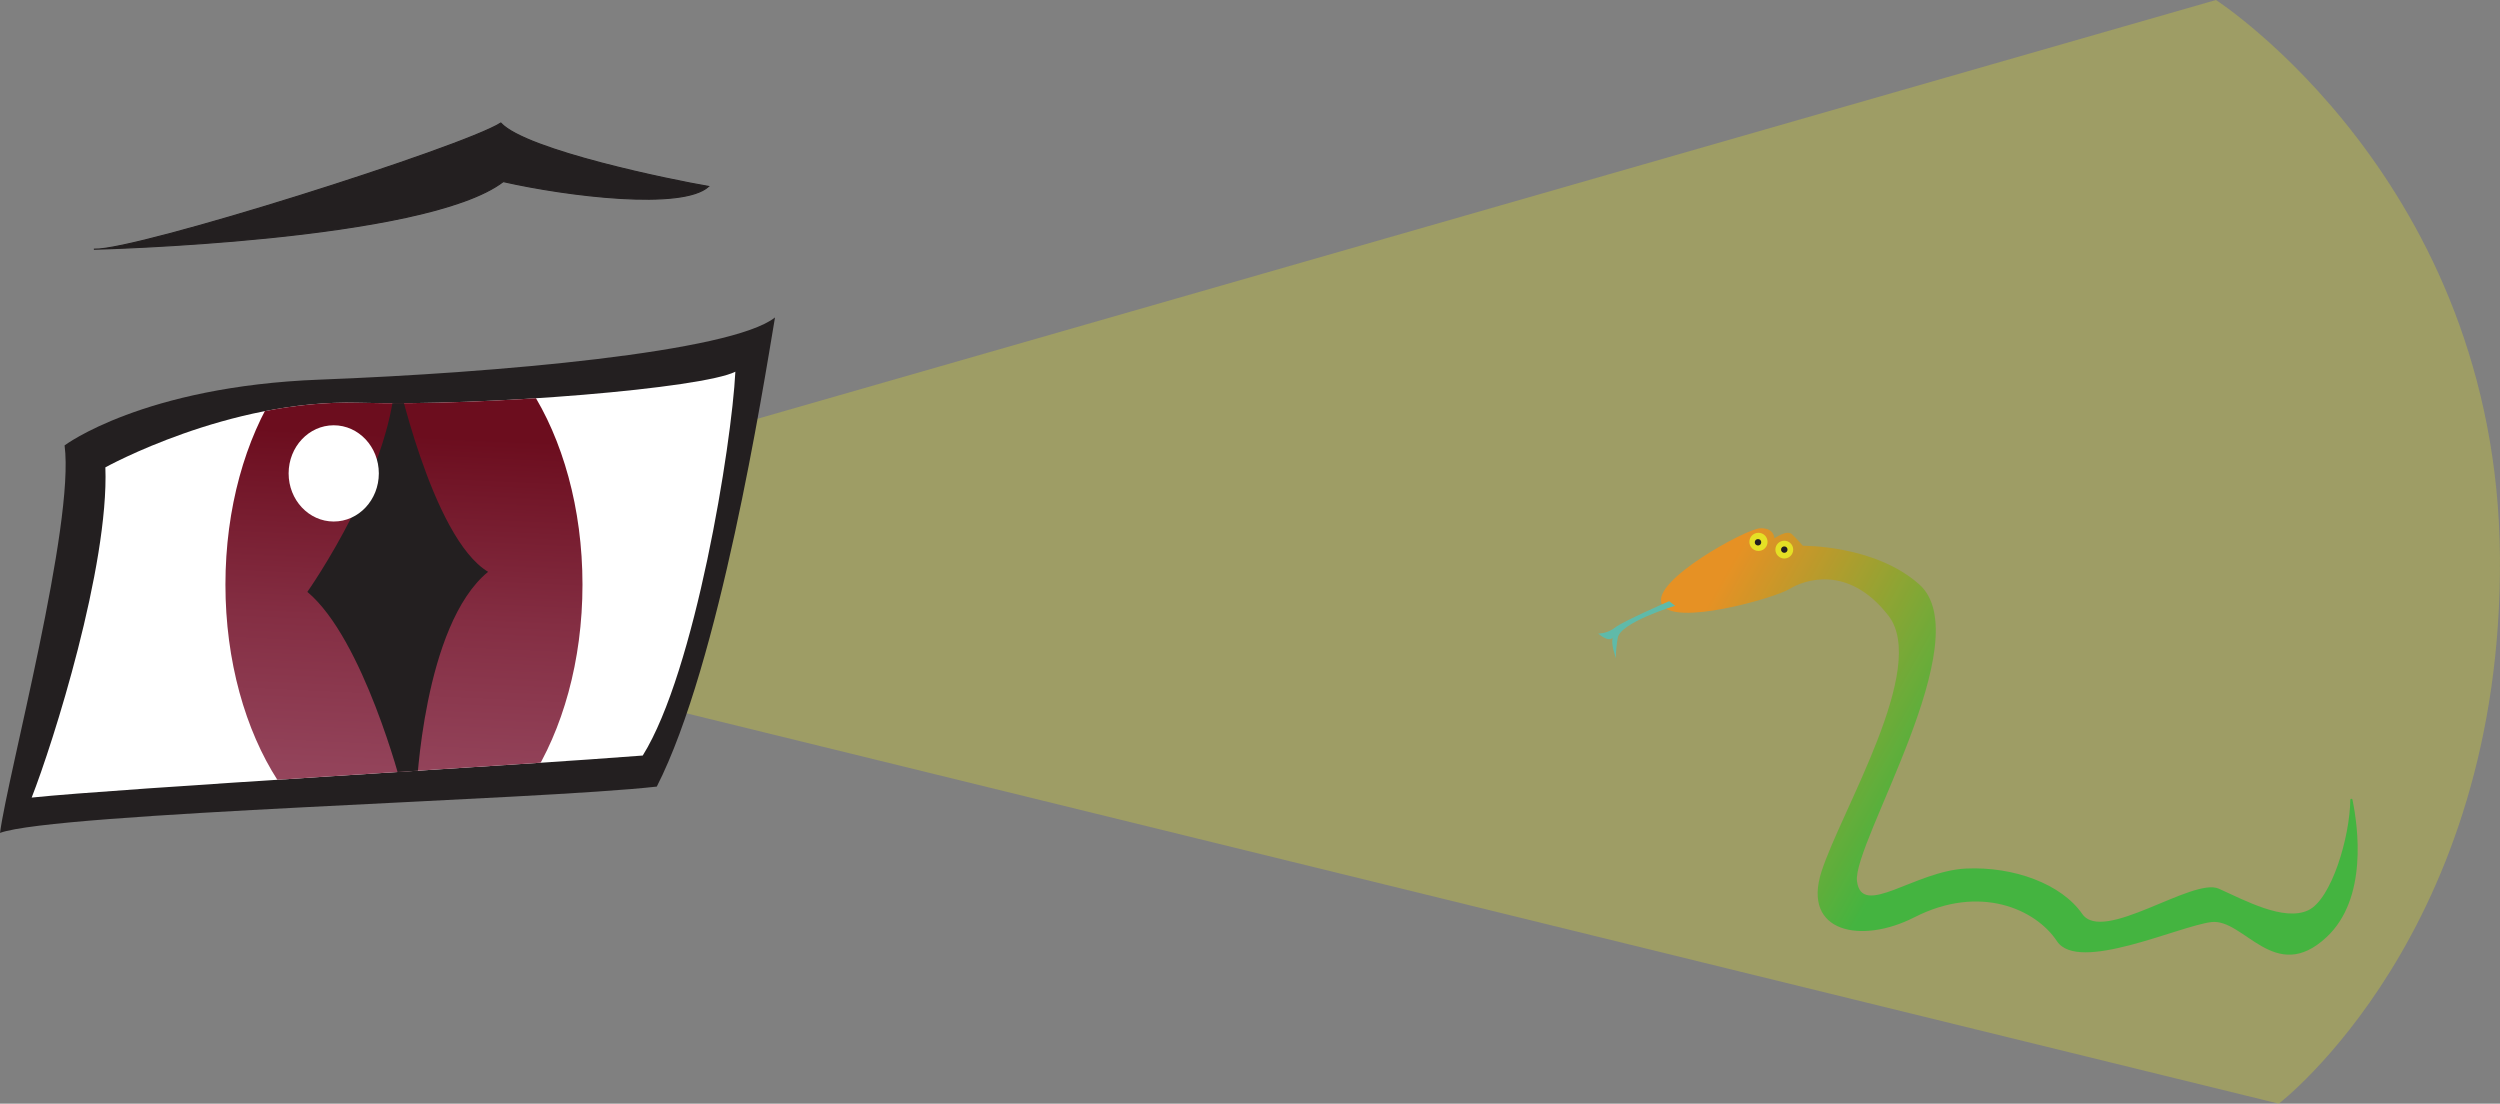 <?xml version="1.0" encoding="UTF-8"?><svg xmlns="http://www.w3.org/2000/svg" xmlns:xlink="http://www.w3.org/1999/xlink" viewBox="0 0 539.29 238.08"><rect x="0" y="0" width="539.29" height="238.08" fill="#808080" stroke="none"/><defs><style>.h{fill:#fff;}.i{opacity:.3;}.i,.j{fill:#e5e025;}.k{fill:url(#g);}.l{fill:#27aae1;}.m{stroke:#231f20;stroke-miterlimit:10;stroke-width:.25px;}.m,.n{fill:#231f20;}.o{fill:url(#d);}.p{fill:none;}.q{clip-path:url(#f);}</style><linearGradient id="d" x1="356.2" y1="132.36" x2="497.5" y2="211.7" gradientTransform="matrix(1, 0, 0, 1, 0, 0)" gradientUnits="userSpaceOnUse"><stop offset=".06" stop-color="#e76f24"/><stop offset=".44" stop-color="#00a14b"/></linearGradient><clipPath id="f"><path class="p" d="M22.74,100.81s26.55-14.72,54.54-13.93c27.99,.79,74.39-3.15,81.35-6.7-.79,15.77-8.67,64.66-19.98,82.8-24.71,1.97-113.16,7.1-131.82,9.07,4.6-11.7,16.69-49.94,15.9-71.23Z"/></clipPath><linearGradient id="g" x1="-251.83" y1="93.89" x2="-256.06" y2="186.38" gradientTransform="translate(340.44)" gradientUnits="userSpaceOnUse"><stop offset="0" stop-color="#6c0d1e"/><stop offset=".43" stop-color="#842e43"/><stop offset=".78" stop-color="#93435a"/><stop offset="1" stop-color="#994b63"/></linearGradient></defs><g id="a"/><g id="b"><g id="c"><path class="o" d="M507,172.54c0-.28,.41-.33,.46-.05,1.23,5.95,3.32,21.35-5.58,29.66-11.19,10.45-17.82-4.12-24.88-3.24s-28.71,11.04-33.28,4.12-16.64-12.37-30.77-5.15c-11.38,5.81-24.29,3.35-20.02-9.88s23.12-44.01,14.43-55.2-18.26-7.66-21.35-5.74-25.18,8.25-27.53,3.24,18.11-16.2,21.2-16.34,3.08,2.18,3.08,2.18c0,0,2.68-1.93,3.78-.91s2.37,2.51,2.37,2.51c0,0,15.44-.23,25.07,8.29,13.25,11.72-14.43,55.95-13.4,64.05s12.44-2.21,23.56-2.72c10.24-.47,20.54,3.31,25.03,9.79s23.85-7.95,29.45-5.45,14.09,7.16,19.34,4.64c4.97-2.39,8.93-15.69,9.04-23.8Z"/><path class="l" d="M361.35,130.67s-11.81,3.59-12.37,6.91-.37,4.44-.37,4.44c0,0-1.24-3.17-.68-4.51-.93,1.2-3.17-.85-3.17-.85,0,0,1.93,.07,3.61-1.27s11.69-5.71,11.69-5.71"/></g><g id="e"><path class="i" d="M156.24,92.39L478.02,0s60.68,39.17,61.26,120.15-47.71,117.93-47.71,117.93L141.45,152.25l14.8-59.85Z"/><path class="n" d="M13.93,96.08s16.95-12.75,55.07-14.19c38.11-1.45,88.71-5.91,98.18-13.41-2.63,15.64-11.96,74.65-25.5,101.2-25.5,2.89-129.85,5.65-141.68,9.99,1.71-12.75,16.17-66.63,13.93-83.59Z"/><path class="h" d="M22.74,100.81s26.55-14.72,54.54-13.93c27.99,.79,74.39-3.15,81.35-6.7-.79,15.77-8.67,64.66-19.98,82.8-24.71,1.97-113.16,7.1-131.82,9.07,4.6-11.7,16.69-49.94,15.9-71.23Z"/><g class="q"><path class="k" d="M125.65,126.11c0,32.99-17.24,59.73-38.51,59.73-21.27,0-38.51-26.74-38.51-59.73s17.24-59.73,38.51-59.73c21.27,0,38.51,26.74,38.51,59.73Z"/><path class="n" d="M85.29,79.47s7.78,36.55,20,43.88c-14,11.44-15.44,47.21-15.44,47.21l-3.23-1s-8.21-31.77-20.32-41.88c0,0,19.22-27.22,19-48.21Z"/><ellipse class="h" cx="71.99" cy="102.12" rx="9.73" ry="10.38"/></g><path class="m" d="M20.37,53.76s71.37-1.71,88.19-14.59c13.93,3.15,38.64,6.18,44.29,1.05-7.75-1.31-39.3-7.75-44.82-13.67-8.28,5.26-78.46,27.47-87.66,27.21Z"/><circle class="j" cx="384.9" cy="118.56" r="1.92"/><circle class="j" cx="379.33" cy="116.89" r="1.96"/><circle class="n" cx="384.9" cy="118.56" r=".69"/><circle class="n" cx="379.23" cy="116.98" r=".69"/></g></g></svg>